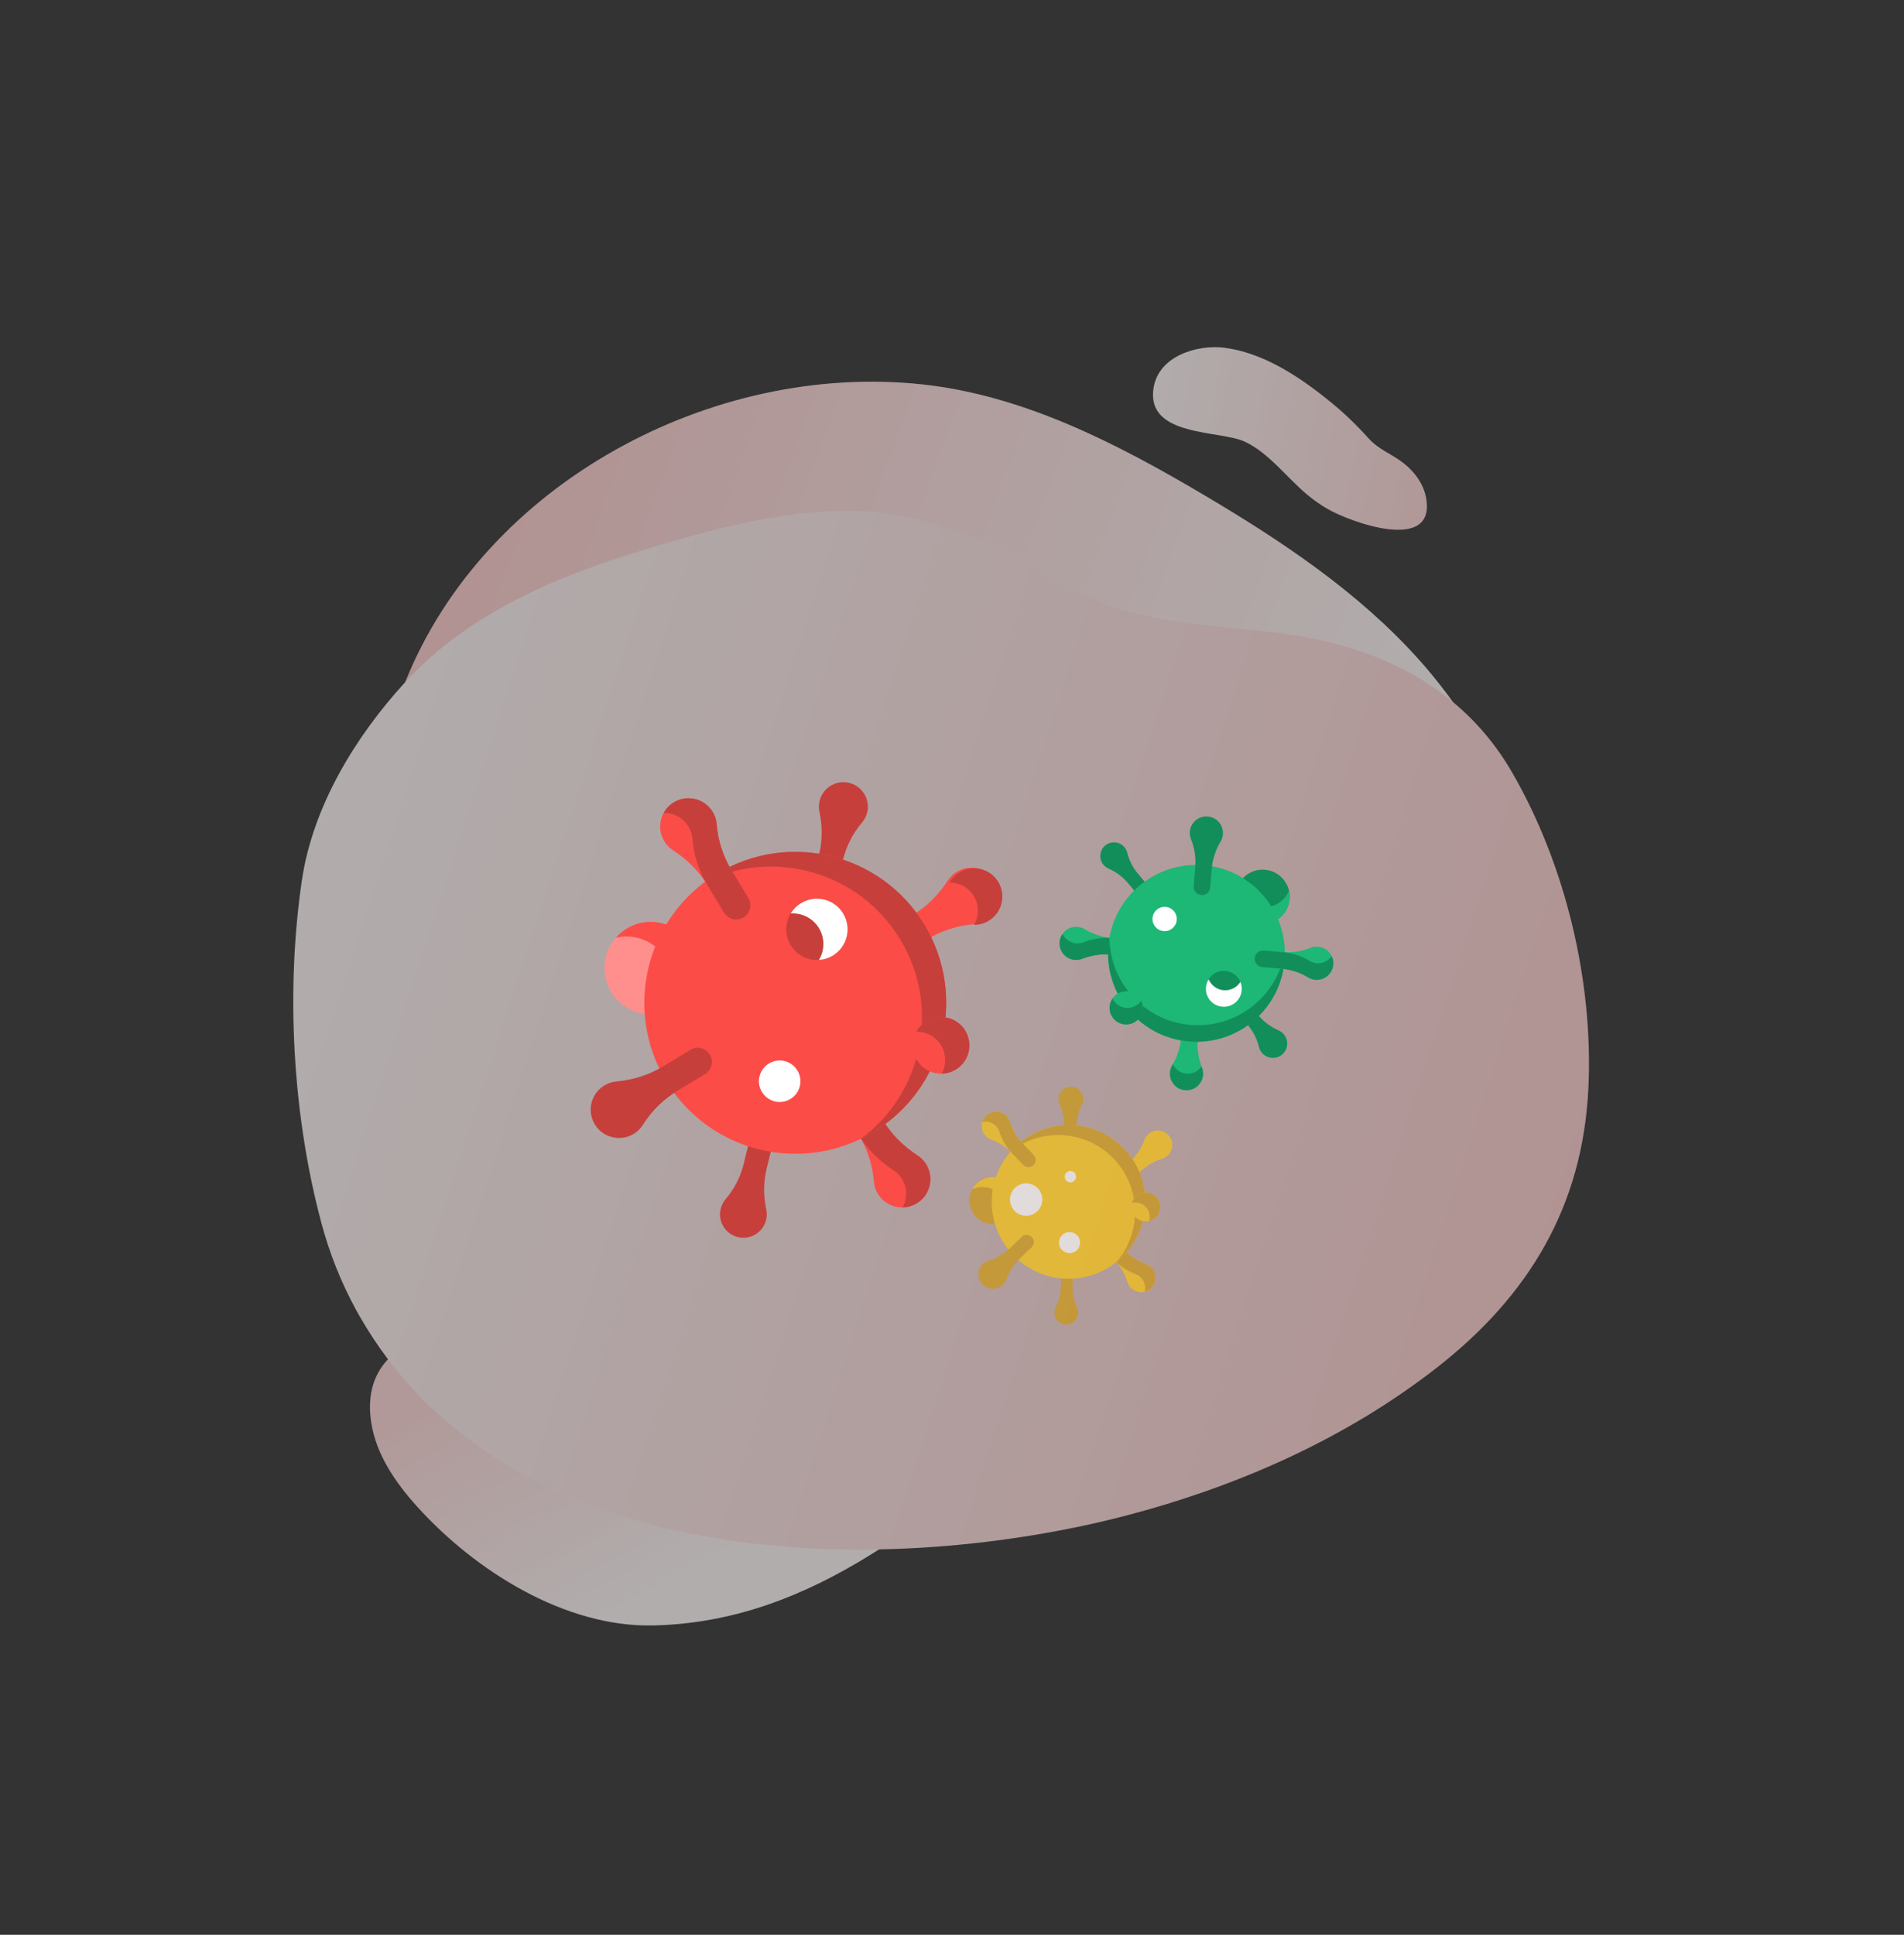 <svg width="1007" height="1023" viewBox="0 0 1007 1023" fill="none" xmlns="http://www.w3.org/2000/svg">
<rect x="0" y="0" width="1007" height="1023" fill="#333333" stroke="none"/>
<g opacity="0.62">
<path d="M459.682 822.518C424.832 844.016 388.067 858.401 345.768 859.437C298.62 860.587 250.983 830.292 220.457 796.421C209.116 783.84 199.093 769.212 196.389 752.495C190.156 713.874 225.317 701.832 257.274 701.41C275.286 701.164 292.842 705.656 310.202 710.111C339.025 717.516 370.925 717.338 398.138 730.346C407.274 734.729 414.723 740.754 424.77 743.209C440.4 747.035 457.25 746.8 473.13 749.925C486.694 752.619 502.466 758.461 505.396 771.971C508.384 785.829 495.828 797.776 484.313 806.03C476.168 811.899 467.987 817.412 459.682 822.518Z" fill="url(#paint0_linear)"/>
<path d="M214.65 359.825C256.832 255.419 376.76 191.307 487.737 203.232C541.252 208.99 590.531 234.374 636.841 261.769C677.661 285.913 717.998 312.75 749.962 348.208C771.786 372.411 790.28 403.074 804.962 432.257C826.928 475.957 828.887 537.94 768.115 546.462C753.856 548.463 740.624 546.032 726.544 544.445C715.153 543.153 705.209 547.543 693.806 548.17C665.107 549.755 636.169 545.298 608.309 538.778C551.526 525.467 497.302 502.444 439.705 492.469C392.51 484.317 344.19 485.269 297.352 495.274C277.592 499.498 257.121 505.356 237.549 500.331C189.305 487.926 196.229 424.953 205.372 388.398C207.784 378.666 210.885 369.117 214.65 359.825Z" fill="url(#paint1_linear)"/>
<path d="M702.231 269.151C714.393 276.175 759.794 292.72 754.201 263.029C752.798 255.635 747.924 249.212 742.222 244.803C735.695 239.74 729.108 237.766 723.499 231.436C716.662 223.809 709.25 216.852 701.361 210.656C685.174 197.71 667.099 186.421 647.568 183.864C633.87 182.076 612.576 187.856 610.047 205.462C606.357 231.094 644.938 227.332 658.282 233.508C670.941 239.348 680.143 252.086 691.183 261.407C694.67 264.345 698.369 266.937 702.231 269.151Z" fill="url(#paint2_linear)"/>
<path d="M507.843 280.828C532.131 288.873 552.392 304.384 575.339 315.447C613.543 333.862 659.509 329.409 700.844 339.034C742.993 348.86 777.931 370.715 799.713 408.373C827.841 456.976 842.831 518.755 840.068 575.549C837.018 638.067 808.405 685.324 759.841 723.192C711.304 761.037 653.92 786.182 594.607 801.6C588.884 803.092 583.146 804.469 577.364 805.753C447.492 834.527 264.545 826.051 190.174 695.9C189.493 694.711 188.829 693.519 188.161 692.308C180.245 677.728 174.104 662.253 169.868 646.213C154.708 589.38 151.101 523.821 159.635 465.641C165.368 426.475 187.927 389.542 213.951 361.082C250.516 321.099 301.509 301.919 353.148 286.94C391.386 275.85 434.839 265.445 474.754 272.385C485.979 274.369 497.04 277.191 507.843 280.828Z" fill="url(#paint3_linear)"/>
</g>
<path d="M465.771 502.875C467.913 506.409 472.514 507.539 476.049 505.397L490.603 496.577C498.013 492.087 506.362 489.35 515 488.679C517.575 488.479 520.143 487.605 522.44 485.994C528.528 481.726 530.545 473.449 527.104 466.857C523.065 459.119 513.414 456.505 506.067 460.958C504.076 462.164 502.468 463.76 501.28 465.589C496.511 472.928 490.33 479.244 482.845 483.78L468.293 492.598C464.758 494.739 463.629 499.341 465.771 502.875Z" fill="#FB4C47"/>
<path d="M404.234 596.975C400.916 596.16 397.566 598.19 396.751 601.509L393.399 615.174C391.692 622.131 388.411 628.612 383.754 634.054C382.365 635.676 381.375 637.688 380.974 639.973C379.91 646.027 383.57 652.045 389.434 653.887C396.32 656.05 403.49 651.936 405.182 645.037C405.641 643.169 405.648 641.296 405.274 639.532C403.771 632.454 403.693 625.148 405.417 618.12L408.769 604.458C409.582 601.139 407.552 597.789 404.234 596.975Z" fill="#C63F3B"/>
<path d="M434.476 473.727C437.948 474.579 441.454 472.454 442.306 468.982L445.814 454.682C447.6 447.403 451.033 440.621 455.907 434.926C457.359 433.228 458.396 431.123 458.816 428.732C459.929 422.396 456.099 416.099 449.962 414.172C442.757 411.909 435.254 416.214 433.483 423.432C433.003 425.388 432.996 427.348 433.387 429.193C434.959 436.6 435.042 444.245 433.238 451.599L429.73 465.897C428.879 469.369 431.003 472.875 434.476 473.727Z" fill="#C63F3B"/>
<path d="M447.98 575.414C444.445 577.556 443.316 582.157 445.458 585.692L454.278 600.247C458.768 607.656 461.505 616.005 462.176 624.643C462.376 627.218 463.25 629.786 464.86 632.083C469.129 638.171 477.406 640.188 483.997 636.747C491.735 632.708 494.349 623.058 489.897 615.71C488.691 613.719 487.095 612.111 485.266 610.923C477.927 606.154 471.611 599.973 467.075 592.488L458.257 577.936C456.116 574.402 451.514 573.273 447.98 575.414Z" fill="#FB4C47"/>
<path d="M485.264 610.924C477.925 606.155 471.609 599.974 467.073 592.489L458.254 577.937C456.113 574.402 451.511 573.273 447.977 575.415C444.442 577.557 443.313 582.158 445.455 585.693L454.273 600.245C458.809 607.731 465.125 613.911 472.464 618.68C474.293 619.868 475.889 621.477 477.095 623.467C479.963 628.201 479.895 633.889 477.417 638.418C479.658 638.377 481.911 637.837 483.995 636.749C491.733 632.71 494.347 623.059 489.894 615.711C488.688 613.721 487.092 612.112 485.264 610.924Z" fill="#C63F3B"/>
<path d="M356.828 532.759C368.374 525.763 372.062 510.731 365.065 499.185C358.069 487.639 343.037 483.951 331.491 490.948C319.945 497.944 316.257 512.976 323.254 524.522C330.25 536.068 345.282 539.756 356.828 532.759Z" fill="#FF8F8C"/>
<path d="M331.496 490.946C329.264 492.299 327.328 493.955 325.704 495.826C335.756 493.431 346.627 497.627 352.271 506.94C357.914 516.253 356.603 527.831 349.826 535.634C352.236 535.06 354.6 534.111 356.833 532.758C368.379 525.761 372.067 510.729 365.07 499.183C358.074 487.637 343.042 483.95 331.496 490.946Z" fill="#FB4C47"/>
<path d="M461.972 598.509C499.672 575.663 511.714 526.581 488.869 488.881C466.023 451.18 416.941 439.138 379.241 461.984C341.541 484.829 329.498 533.911 352.344 571.612C375.189 609.312 424.272 621.354 461.972 598.509Z" fill="#FB4C47"/>
<path d="M379.242 461.983C377.083 463.291 375.013 464.688 373.024 466.162C409.679 448.362 454.533 461.094 476.07 496.636C497.608 532.177 488.134 577.831 455.391 602.084C457.617 601.003 459.814 599.815 461.973 598.507C499.673 575.662 511.715 526.58 488.87 488.879C466.024 451.179 416.942 439.137 379.242 461.983Z" fill="#C63F3B"/>
<path d="M440.469 505.265C448.127 500.625 450.573 490.655 445.933 482.997C441.292 475.339 431.322 472.893 423.664 477.534C416.007 482.174 413.56 492.144 418.201 499.802C422.841 507.46 432.811 509.906 440.469 505.265Z" fill="#C63F3B"/>
<path d="M423.663 477.534C421.354 478.933 419.522 480.819 418.213 482.978C424.05 482.603 429.891 485.405 433.132 490.754C436.373 496.102 436.154 502.577 433.119 507.578C435.639 507.416 438.159 506.665 440.468 505.266C448.126 500.625 450.572 490.655 445.931 482.997C441.291 475.34 431.321 472.893 423.663 477.534Z" fill="white"/>
<path d="M418.054 581.085C423.238 577.944 424.894 571.195 421.753 566.011C418.611 560.827 411.862 559.171 406.679 562.312C401.495 565.454 399.839 572.203 402.98 577.387C406.121 582.571 412.87 584.226 418.054 581.085Z" fill="white"/>
<path d="M505.482 565.531C512.551 561.247 514.809 552.044 510.525 544.975C506.242 537.906 497.039 535.649 489.97 539.932C482.901 544.216 480.643 553.419 484.927 560.488C489.21 567.556 498.413 569.814 505.482 565.531Z" fill="#FB4C47"/>
<path d="M489.969 539.933C487.637 541.346 485.832 543.297 484.61 545.527C489.775 545.423 494.855 547.995 497.726 552.732C500.596 557.469 500.525 563.162 498.042 567.694C500.585 567.642 503.15 566.945 505.482 565.532C512.551 561.248 514.809 552.045 510.525 544.977C506.242 537.908 497.038 535.649 489.969 539.933Z" fill="#C63F3B"/>
<path d="M375.433 557.618C377.575 561.152 376.446 565.754 372.912 567.896L358.357 576.715C350.948 581.205 344.657 587.339 340.064 594.686C338.695 596.876 336.732 598.748 334.241 600.039C327.639 603.46 319.369 601.417 315.118 595.316C310.128 588.154 312.278 578.39 319.626 573.937C321.616 572.731 323.775 572.044 325.946 571.837C334.659 571.007 343.118 568.451 350.604 563.915L365.156 555.096C368.69 552.955 373.292 554.084 375.433 557.618Z" fill="#C63F3B"/>
<path d="M393.241 485.075C396.775 482.933 397.904 478.332 395.763 474.797L386.943 460.243C382.453 452.833 379.716 444.484 379.045 435.847C378.845 433.272 377.971 430.704 376.36 428.406C372.092 422.318 363.815 420.302 357.223 423.742C349.485 427.781 346.871 437.432 351.324 444.78C352.53 446.77 354.126 448.379 355.954 449.567C363.293 454.335 369.609 460.516 374.145 468.001L382.964 482.554C385.105 486.088 389.707 487.217 393.241 485.075Z" fill="#FB4C47"/>
<path d="M376.361 428.406C372.092 422.318 363.815 420.301 357.224 423.742C354.471 425.178 352.371 427.328 351.002 429.829C355.849 429.741 360.642 431.999 363.561 436.162C365.172 438.46 366.046 441.027 366.246 443.603C366.917 452.24 369.654 460.589 374.144 467.999L382.964 482.553C385.105 486.088 389.707 487.217 393.242 485.075C396.776 482.933 397.905 478.332 395.763 474.797L386.944 460.243C382.454 452.833 379.716 444.484 379.045 435.846C378.845 433.271 377.972 430.703 376.361 428.406Z" fill="#C63F3B"/>
<path d="M507.668 461.114C505.657 462.283 504.02 463.848 502.799 465.654C502.583 465.973 502.361 466.288 502.139 466.603C507.631 466.567 512.98 469.56 515.649 474.911C517.932 479.488 517.617 484.815 515.19 489.046C515.488 489.023 515.786 488.997 516.085 488.979C518.662 488.826 521.244 488.001 523.569 486.433C529.731 482.279 531.898 474.045 528.581 467.396C524.687 459.589 515.091 456.8 507.668 461.114Z" fill="#C63F3B"/>
<g opacity="0.63">
<path d="M591.751 625.138C593.205 626.658 595.616 626.711 597.136 625.257L603.396 619.268C606.582 616.22 610.429 613.938 614.648 612.652C615.905 612.268 617.085 611.551 618.049 610.497C620.603 607.704 620.692 603.369 618.255 600.473C615.394 597.073 610.31 596.839 607.15 599.862C606.294 600.681 605.671 601.652 605.282 602.691C603.722 606.864 601.348 610.685 598.129 613.765L591.87 619.752C590.35 621.206 590.297 623.618 591.751 625.138Z" fill="#FFC700"/>
<path d="M564.404 670.463C562.665 670.425 561.224 671.803 561.186 673.542L561.027 680.702C560.947 684.347 560.031 687.93 558.318 691.148C557.807 692.107 557.536 693.216 557.589 694.396C557.728 697.522 560.211 700.108 563.329 700.377C566.988 700.692 570.098 697.857 570.178 694.242C570.199 693.263 569.996 692.331 569.616 691.496C568.088 688.145 567.243 684.523 567.324 680.84L567.483 673.681C567.521 671.943 566.142 670.502 564.404 670.463Z" fill="#D09700"/>
<path d="M565.836 605.881C567.655 605.922 569.163 604.479 569.203 602.66L569.369 595.167C569.453 591.353 570.411 587.604 572.204 584.236C572.739 583.232 573.022 582.072 572.967 580.838C572.821 577.566 570.223 574.86 566.961 574.579C563.131 574.249 559.877 577.217 559.794 580.999C559.771 582.023 559.984 582.998 560.382 583.872C561.98 587.379 562.865 591.169 562.78 595.023L562.614 602.514C562.574 604.334 564.016 605.841 565.836 605.881Z" fill="#D09700"/>
<path d="M583.76 654.926C582.24 656.38 582.187 658.791 583.641 660.311L589.63 666.571C592.678 669.757 594.96 673.604 596.246 677.822C596.63 679.08 597.347 680.26 598.401 681.224C601.194 683.778 605.529 683.867 608.425 681.43C611.825 678.569 612.059 673.485 609.036 670.325C608.217 669.469 607.246 668.846 606.207 668.457C602.034 666.897 598.213 664.523 595.133 661.303L589.146 655.045C587.692 653.525 585.28 653.472 583.76 654.926Z" fill="#FFC700"/>
<path d="M606.206 668.456C602.033 666.896 598.213 664.521 595.133 661.302L589.145 655.043C587.691 653.523 585.28 653.47 583.759 654.924C582.239 656.379 582.186 658.79 583.64 660.31L589.628 666.568C592.708 669.787 596.528 672.162 600.702 673.722C601.741 674.111 602.712 674.734 603.531 675.59C605.478 677.626 606.072 680.46 605.34 682.984C606.45 682.716 607.509 682.199 608.425 681.429C611.824 678.568 612.059 673.484 609.035 670.324C608.216 669.468 607.246 668.844 606.206 668.456Z" fill="#D09700"/>
<path d="M533.764 643.784C538.729 639.033 538.903 631.157 534.153 626.192C529.402 621.226 521.526 621.052 516.56 625.802C511.595 630.553 511.421 638.429 516.171 643.395C520.922 648.36 528.798 648.534 533.764 643.784Z" fill="#D09700"/>
<path d="M516.561 625.802C515.601 626.72 514.822 627.757 514.221 628.866C518.952 626.566 524.817 627.452 528.649 631.457C532.481 635.462 533.106 641.361 530.6 645.986C531.734 645.434 532.804 644.702 533.764 643.783C538.73 639.033 538.904 631.156 534.153 626.191C529.403 621.226 521.526 621.051 516.561 625.802Z" fill="#FFC700"/>
<path d="M593.261 664.858C609.474 649.346 610.043 623.628 594.531 607.414C579.019 591.2 553.301 590.632 537.087 606.143C520.874 621.655 520.305 647.374 535.817 663.588C551.328 679.801 577.047 680.37 593.261 664.858Z" fill="#FFC700"/>
<path d="M537.093 606.142C536.165 607.03 535.29 607.953 534.465 608.904C550.715 596.015 574.409 597.393 589.033 612.679C603.657 627.964 603.986 651.695 590.391 667.36C591.378 666.577 592.339 665.745 593.267 664.856C609.481 649.344 610.049 623.626 594.538 607.412C579.026 591.198 553.307 590.63 537.093 606.142Z" fill="#D09700"/>
<path d="M568.173 624.318C569.372 623.171 569.414 621.269 568.267 620.07C567.12 618.871 565.218 618.829 564.019 619.976C562.82 621.123 562.778 623.025 563.925 624.224C565.072 625.423 566.974 625.465 568.173 624.318Z" fill="white"/>
<path d="M569.512 661.046C571.742 658.912 571.82 655.376 569.687 653.146C567.554 650.916 564.017 650.838 561.787 652.971C559.558 655.104 559.48 658.641 561.613 660.871C563.746 663.101 567.283 663.179 569.512 661.046Z" fill="white"/>
<path d="M548.632 640.443C552.046 637.177 552.166 631.762 548.9 628.348C545.634 624.935 540.219 624.815 536.806 628.081C533.392 631.347 533.272 636.761 536.538 640.175C539.804 643.589 545.219 643.708 548.632 640.443Z" fill="white"/>
<path d="M611.241 643.671C614.281 640.762 614.387 635.94 611.479 632.9C608.57 629.859 603.748 629.753 600.708 632.661C597.667 635.57 597.561 640.392 600.469 643.432C603.378 646.473 608.2 646.579 611.241 643.671Z" fill="#FFC700"/>
<path d="M600.709 632.661C599.706 633.621 599.024 634.789 598.663 636.033C601.218 635.411 604.027 636.129 605.976 638.166C607.925 640.204 608.518 643.04 607.784 645.566C609.042 645.26 610.239 644.631 611.242 643.671C614.283 640.762 614.389 635.94 611.481 632.9C608.572 629.86 603.749 629.753 600.709 632.661Z" fill="#D09700"/>
<path d="M545.751 654.085C547.205 655.605 547.152 658.016 545.632 659.47L539.372 665.459C536.185 668.507 533.736 672.25 532.264 676.407C531.826 677.646 531.057 678.793 529.961 679.71C527.058 682.138 522.723 682.035 519.938 679.472C516.668 676.464 516.659 671.375 519.819 668.351C520.675 667.532 521.672 666.953 522.728 666.61C526.966 665.236 530.888 663.033 534.107 659.953L540.365 653.966C541.885 652.511 544.296 652.565 545.751 654.085Z" fill="#D09700"/>
<path d="M546.593 616.075C548.113 614.621 548.166 612.209 546.712 610.689L540.723 604.43C537.674 601.243 535.393 597.396 534.107 593.178C533.723 591.92 533.006 590.741 531.952 589.777C529.159 587.223 524.823 587.134 521.927 589.57C518.528 592.431 518.294 597.516 521.317 600.676C522.136 601.532 523.106 602.155 524.146 602.543C528.319 604.103 532.14 606.478 535.22 609.697L541.207 615.956C542.661 617.476 545.073 617.529 546.593 616.075Z" fill="#FFC700"/>
<path d="M531.95 589.778C529.157 587.223 524.821 587.134 521.925 589.571C520.716 590.589 519.909 591.889 519.505 593.283C521.904 592.704 524.535 593.297 526.445 595.044C527.499 596.008 528.216 597.188 528.6 598.445C529.886 602.664 532.168 606.51 535.216 609.697L541.205 615.956C542.659 617.476 545.07 617.53 546.59 616.076C548.111 614.621 548.164 612.21 546.71 610.69L540.721 604.431C537.672 601.244 535.391 597.397 534.105 593.179C533.721 591.921 533.004 590.741 531.95 589.778Z" fill="#D09700"/>
</g>
<path d="M630.234 534.892C627.822 534.693 625.704 536.487 625.505 538.899L624.684 548.833C624.267 553.891 622.695 558.791 620.044 563.118C619.253 564.408 618.785 565.926 618.759 567.569C618.69 571.923 621.922 575.725 626.231 576.359C631.289 577.104 635.846 573.426 636.26 568.411C636.372 567.052 636.169 565.741 635.71 564.549C633.869 559.765 632.998 554.662 633.42 549.553L634.241 539.621C634.44 537.209 632.646 535.092 630.234 534.892Z" fill="#1DB776"/>
<path d="M606.766 473.363C608.293 472.069 608.482 469.783 607.188 468.256L601.86 461.968C599.148 458.768 597.202 454.984 596.222 450.905C595.93 449.688 595.317 448.527 594.371 447.551C591.866 444.966 587.754 444.633 584.864 446.781C581.471 449.302 580.958 454.117 583.647 457.291C584.376 458.15 585.262 458.798 586.227 459.227C590.1 460.947 593.592 463.422 596.331 466.655L601.658 472.941C602.953 474.468 605.239 474.657 606.766 473.363Z" fill="#128E5A"/>
<path d="M654.816 530.07C653.218 531.424 653.021 533.817 654.375 535.415L659.95 541.994C662.788 545.344 664.824 549.303 665.849 553.572C666.155 554.844 666.797 556.06 667.787 557.081C670.409 559.786 674.711 560.135 677.735 557.887C681.285 555.248 681.823 550.21 679.008 546.889C678.246 545.989 677.319 545.312 676.309 544.863C672.256 543.062 668.602 540.473 665.735 537.09L660.161 530.512C658.806 528.914 656.414 528.717 654.816 530.07Z" fill="#128E5A"/>
<path d="M601.949 501.517C602.149 499.105 600.355 496.988 597.942 496.789L588.008 495.968C582.951 495.55 578.051 493.978 573.724 491.327C572.434 490.537 570.916 490.068 569.273 490.042C564.918 489.974 561.117 493.206 560.483 497.514C559.738 502.572 563.416 507.129 568.431 507.544C569.79 507.656 571.101 507.452 572.293 506.993C577.077 505.152 582.179 504.282 587.288 504.704L597.221 505.524C599.633 505.724 601.75 503.93 601.949 501.517Z" fill="#1DB776"/>
<path d="M572.295 506.993C577.079 505.152 582.181 504.282 587.29 504.704L597.223 505.524C599.635 505.724 601.752 503.93 601.952 501.517C602.151 499.105 600.357 496.988 597.944 496.788L588.012 495.968C582.903 495.546 577.801 496.416 573.017 498.257C571.825 498.716 570.513 498.92 569.155 498.808C565.924 498.541 563.25 496.553 561.954 493.821C561.203 494.898 560.685 496.152 560.484 497.514C559.74 502.572 563.418 507.129 568.433 507.544C569.791 507.656 571.103 507.452 572.295 506.993Z" fill="#128E5A"/>
<path d="M653.512 472.956C652.861 480.836 658.721 487.753 666.602 488.404C674.482 489.055 681.399 483.194 682.05 475.314C682.701 467.433 676.84 460.517 668.96 459.866C661.079 459.215 654.163 465.075 653.512 472.956Z" fill="#128E5A"/>
<path d="M682.052 475.315C682.178 473.791 682.058 472.304 681.729 470.891C679.41 476.481 673.683 480.194 667.326 479.669C660.97 479.144 655.93 474.542 654.559 468.646C654.003 469.986 653.64 471.433 653.514 472.957C652.863 480.838 658.724 487.754 666.604 488.405C674.485 489.056 681.401 483.195 682.052 475.315Z" fill="#1DB776"/>
<path d="M586.187 500.217C584.061 525.948 603.197 548.531 628.929 550.657C654.661 552.783 677.243 533.647 679.369 507.915C681.495 482.183 662.359 459.6 636.627 457.475C610.896 455.349 588.313 474.485 586.187 500.217Z" fill="#1DB776"/>
<path d="M679.378 507.913C679.5 506.44 679.548 504.977 679.533 503.528C675.374 527.029 653.917 543.923 629.659 541.919C605.401 539.915 587.008 519.729 586.762 495.864C586.509 497.291 586.317 498.742 586.195 500.215C584.07 525.947 603.206 548.529 628.937 550.655C654.669 552.781 677.252 533.645 679.378 507.913Z" fill="#128E5A"/>
<path d="M637.794 522.073C637.362 527.299 641.249 531.886 646.476 532.318C651.702 532.75 656.289 528.863 656.721 523.636C657.153 518.41 653.266 513.822 648.039 513.39C642.813 512.959 638.225 516.846 637.794 522.073Z" fill="#128E5A"/>
<path d="M656.731 523.634C656.861 522.058 656.596 520.541 656.023 519.177C654.194 522.075 650.858 523.881 647.207 523.58C643.556 523.278 640.561 520.948 639.233 517.79C638.444 519.041 637.933 520.494 637.803 522.07C637.371 527.297 641.258 531.884 646.485 532.316C651.712 532.748 656.299 528.86 656.731 523.634Z" fill="white"/>
<path d="M609.548 485.377C609.255 488.916 611.887 492.021 615.425 492.313C618.964 492.606 622.069 489.974 622.361 486.436C622.654 482.897 620.022 479.792 616.484 479.5C612.946 479.207 609.84 481.839 609.548 485.377Z" fill="white"/>
<path d="M586.868 532.185C586.469 537.011 590.058 541.245 594.883 541.644C599.709 542.043 603.943 538.454 604.342 533.629C604.741 528.804 601.152 524.569 596.327 524.17C591.502 523.771 587.267 527.36 586.868 532.185Z" fill="#1DB776"/>
<path d="M604.346 533.627C604.478 532.035 604.173 530.508 603.535 529.161C601.809 531.647 598.842 533.172 595.609 532.905C592.375 532.638 589.7 530.647 588.404 527.911C587.554 529.135 587.003 530.591 586.871 532.183C586.473 537.009 590.061 541.244 594.887 541.642C599.712 542.041 603.947 538.453 604.346 533.627Z" fill="#128E5A"/>
<path d="M635.327 473.236C632.915 473.037 631.12 470.92 631.32 468.507L632.14 458.573C632.558 453.516 631.812 448.424 629.907 443.721C629.339 442.319 629.126 440.744 629.37 439.119C630.017 434.813 633.829 431.593 638.183 431.674C643.295 431.77 647.186 436.146 646.772 441.161C646.66 442.519 646.244 443.78 645.595 444.88C642.994 449.297 641.298 454.188 640.876 459.297L640.055 469.229C639.856 471.641 637.739 473.435 635.327 473.236Z" fill="#128E5A"/>
<path d="M663.61 506.613C663.411 509.025 665.205 511.142 667.618 511.342L677.552 512.162C682.609 512.58 687.509 514.152 691.836 516.803C693.126 517.594 694.644 518.062 696.287 518.088C700.641 518.156 704.443 514.925 705.077 510.616C705.822 505.558 702.144 501.001 697.129 500.587C695.77 500.474 694.459 500.678 693.267 501.137C688.483 502.978 683.38 503.849 678.272 503.427L668.339 502.606C665.927 502.406 663.81 504.201 663.61 506.613Z" fill="#1DB776"/>
<path d="M696.286 518.086C700.64 518.155 704.442 514.923 705.076 510.614C705.341 508.815 705.044 507.08 704.328 505.571C702.703 507.9 699.985 509.397 697.007 509.35C695.364 509.324 693.846 508.856 692.556 508.065C688.229 505.414 683.329 503.843 678.272 503.425L668.338 502.604C665.926 502.405 663.808 504.199 663.609 506.611C663.41 509.024 665.204 511.141 667.616 511.34L677.55 512.161C682.607 512.579 687.508 514.15 691.834 516.801C693.124 517.592 694.642 518.061 696.286 518.086Z" fill="#128E5A"/>
<path d="M636.259 568.417C636.371 567.059 636.168 565.748 635.709 564.557C635.628 564.346 635.551 564.134 635.474 563.922C633.651 566.572 630.421 568.14 626.955 567.63C623.991 567.193 621.537 565.257 620.317 562.674C620.228 562.824 620.141 562.976 620.049 563.126C619.26 564.415 618.791 565.933 618.765 567.575C618.697 571.928 621.927 575.728 626.234 576.362C631.29 577.106 635.845 573.43 636.259 568.417Z" fill="#128E5A"/>
<defs>
<linearGradient id="paint0_linear" x1="194.176" y1="758.489" x2="262.61" y2="885.978" gradientUnits="userSpaceOnUse">
<stop stop-color="#FFD8D8"/>
<stop offset="1" stop-color="#FFF8F8"/>
</linearGradient>
<linearGradient id="paint1_linear" x1="783.065" y1="322.511" x2="316.385" y2="151.694" gradientUnits="userSpaceOnUse">
<stop stop-color="#FFF8F8"/>
<stop offset="1" stop-color="#FFCFCF"/>
</linearGradient>
<linearGradient id="paint2_linear" x1="755.128" y1="262.288" x2="590.975" y2="230.473" gradientUnits="userSpaceOnUse">
<stop stop-color="#FFD7D7"/>
<stop offset="1" stop-color="#FFF9F9"/>
</linearGradient>
<linearGradient id="paint3_linear" x1="812.427" y1="692.993" x2="132.73" y2="473.257" gradientUnits="userSpaceOnUse">
<stop stop-color="#FFCFCF"/>
<stop offset="1" stop-color="#FFF8F8"/>
</linearGradient>
</defs>
</svg>
